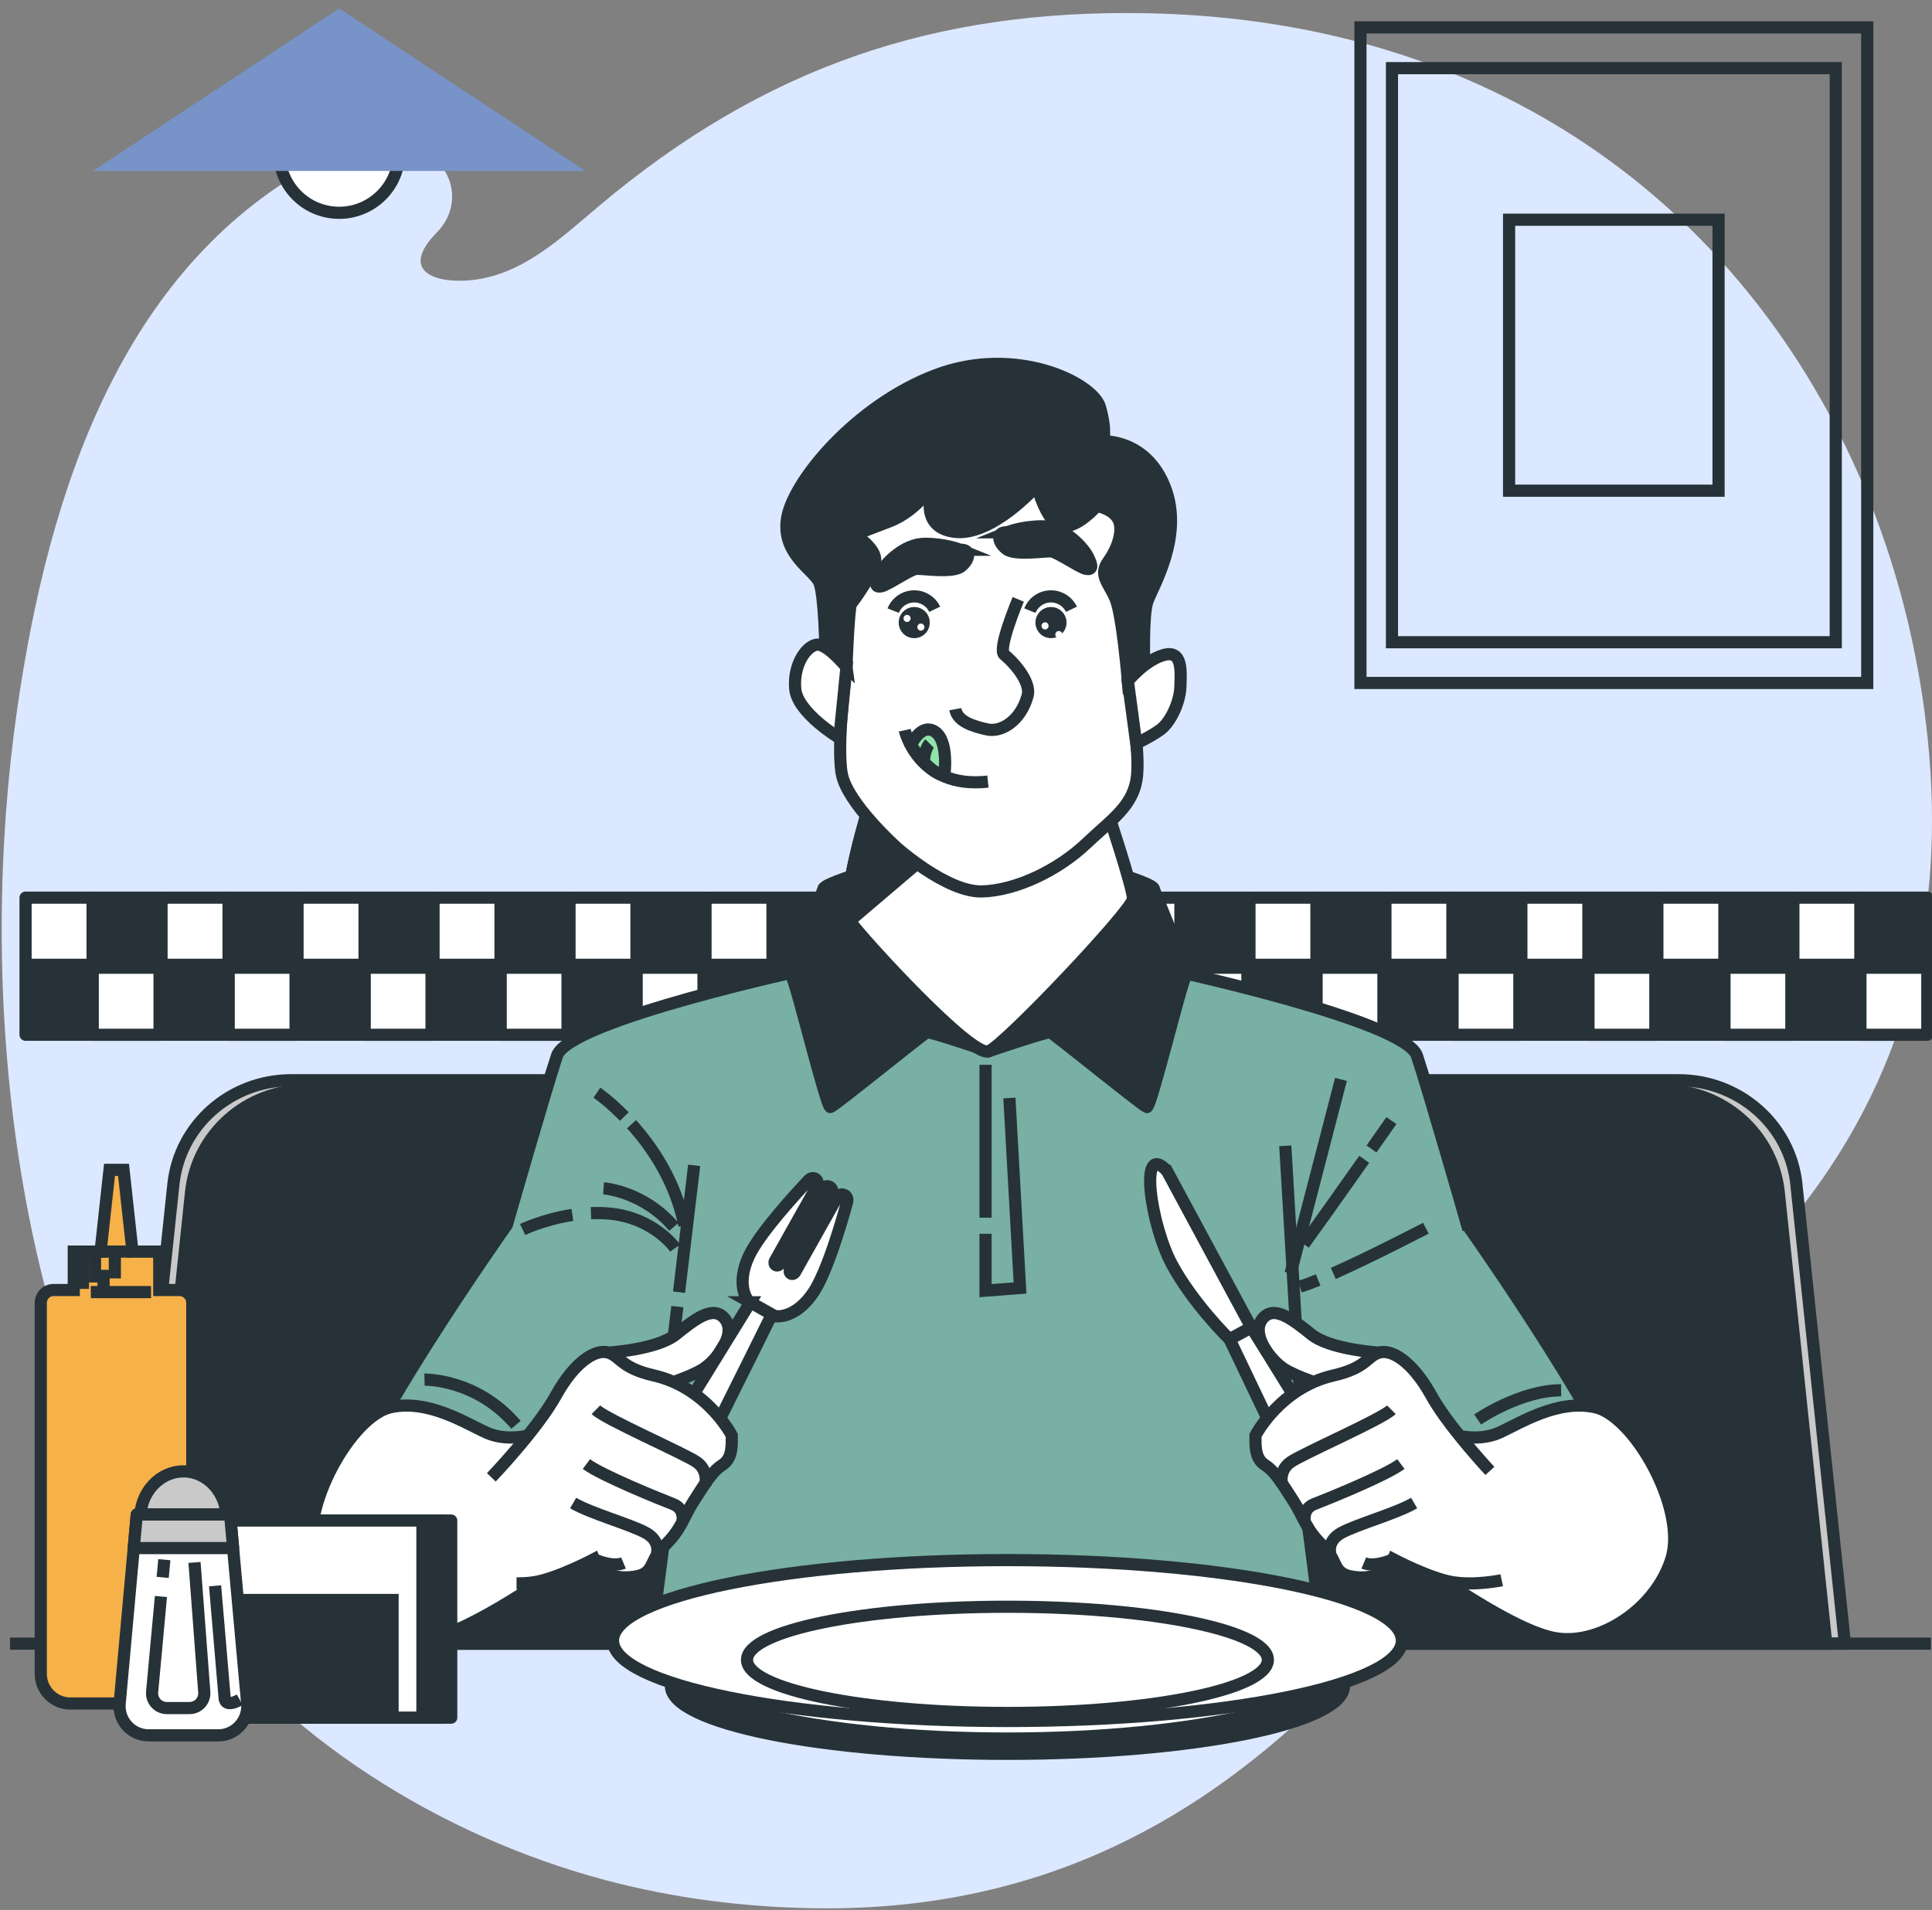 <svg width="178" height="176" viewBox="0 0 178 176" fill="none" xmlns="http://www.w3.org/2000/svg">
<rect x="0" y="0" width="178" height="176" fill="#808080" stroke="none"/>
<path d="M14.336 143.463C14.989 144.533 15.664 145.581 16.369 146.604C25.747 160.224 41.008 169.318 55.712 173.234C62.153 174.952 68.742 175.768 75.301 175.849C118.314 176.36 133.138 138.9 146.737 128.989C160.332 119.075 181.154 102.208 177.598 68.001C174.896 41.995 160.072 17.45 133.883 6.785C130.999 5.609 127.974 4.597 124.814 3.777C118.934 2.251 112.581 1.361 105.757 1.222C86.158 0.821 70.39 6.171 55.165 19.001C51.627 21.984 48.114 25.337 43.434 25.815C40.032 26.165 36.765 24.966 40.241 21.428C44.323 17.269 39.283 9.433 28.797 15.243C11.271 24.944 4.484 45.073 1.57 65.435C-2.008 90.429 0.843 121.326 14.339 143.459L14.336 143.463Z" fill="#DCE8FF"/>
<g clip-path="url(#clip0_513_3910)">
<path d="M36.698 14.965C37.187 11.95 35.143 9.109 32.134 8.62C29.124 8.13 26.289 10.178 25.8 13.193C25.312 16.208 27.355 19.049 30.365 19.538C33.374 20.027 36.21 17.98 36.698 14.965Z" fill="white" stroke="#263238" stroke-width="1.121" stroke-miterlimit="10"/>
<path d="M31.248 0.778L8.562 15.752H53.935L31.248 0.778Z" fill="#7793C7"/>
<path d="M177.568 82.719H171.398V88.905H177.568V82.719Z" fill="#263238" stroke="#263238" stroke-width="1.121" stroke-linecap="round" stroke-linejoin="round"/>
<path d="M177.568 89.173H171.398V95.355H177.568V89.173Z" fill="white" stroke="#263238" stroke-width="1.121" stroke-linecap="round" stroke-linejoin="round"/>
<path d="M165.228 95.351H171.398V89.169H165.228V95.351Z" fill="#263238" stroke="#263238" stroke-width="1.121" stroke-linecap="round" stroke-linejoin="round"/>
<path d="M165.228 88.904H171.398V82.719H165.228V88.904Z" fill="white" stroke="#263238" stroke-width="1.121" stroke-linecap="round" stroke-linejoin="round"/>
<path d="M165.041 82.719H158.871V88.905H165.041V82.719Z" fill="#263238" stroke="#263238" stroke-width="1.121" stroke-linecap="round" stroke-linejoin="round"/>
<path d="M165.041 89.173H158.871V95.355H165.041V89.173Z" fill="white" stroke="#263238" stroke-width="1.121" stroke-linecap="round" stroke-linejoin="round"/>
<path d="M152.697 95.351H158.871V89.169H152.697V95.351Z" fill="#263238" stroke="#263238" stroke-width="1.121" stroke-linecap="round" stroke-linejoin="round"/>
<path d="M152.697 88.904H158.871V82.719H152.697V88.904Z" fill="white" stroke="#263238" stroke-width="1.121" stroke-linecap="round" stroke-linejoin="round"/>
<path d="M152.51 82.719H146.34V88.905H152.51V82.719Z" fill="#263238" stroke="#263238" stroke-width="1.121" stroke-linecap="round" stroke-linejoin="round"/>
<path d="M152.51 89.173H146.34V95.355H152.51V89.173Z" fill="white" stroke="#263238" stroke-width="1.121" stroke-linecap="round" stroke-linejoin="round"/>
<path d="M140.167 95.351H146.34V89.169H140.167V95.351Z" fill="#263238" stroke="#263238" stroke-width="1.121" stroke-linecap="round" stroke-linejoin="round"/>
<path d="M140.167 88.904H146.34V82.719H140.167V88.904Z" fill="white" stroke="#263238" stroke-width="1.121" stroke-linecap="round" stroke-linejoin="round"/>
<path d="M139.983 82.719H133.813V88.905H139.983V82.719Z" fill="#263238" stroke="#263238" stroke-width="1.121" stroke-linecap="round" stroke-linejoin="round"/>
<path d="M139.983 89.173H133.813V95.355H139.983V89.173Z" fill="white" stroke="#263238" stroke-width="1.121" stroke-linecap="round" stroke-linejoin="round"/>
<path d="M127.643 95.351H133.813V89.169H127.643V95.351Z" fill="#263238" stroke="#263238" stroke-width="1.121" stroke-linecap="round" stroke-linejoin="round"/>
<path d="M127.643 88.904H133.813V82.719H127.643V88.904Z" fill="white" stroke="#263238" stroke-width="1.121" stroke-linecap="round" stroke-linejoin="round"/>
<path d="M127.459 82.719H121.286V88.905H127.459V82.719Z" fill="#263238" stroke="#263238" stroke-width="1.121" stroke-linecap="round" stroke-linejoin="round"/>
<path d="M127.459 89.173H121.286V95.355H127.459V89.173Z" fill="white" stroke="#263238" stroke-width="1.121" stroke-linecap="round" stroke-linejoin="round"/>
<path d="M115.116 95.351H121.286V89.169H115.116V95.351Z" fill="#263238" stroke="#263238" stroke-width="1.121" stroke-linecap="round" stroke-linejoin="round"/>
<path d="M115.116 88.904H121.286V82.719H115.116V88.904Z" fill="white" stroke="#263238" stroke-width="1.121" stroke-linecap="round" stroke-linejoin="round"/>
<path d="M114.925 82.719H108.755V88.905H114.925V82.719Z" fill="#263238" stroke="#263238" stroke-width="1.121" stroke-linecap="round" stroke-linejoin="round"/>
<path d="M114.925 89.173H108.755V95.355H114.925V89.173Z" fill="white" stroke="#263238" stroke-width="1.121" stroke-linecap="round" stroke-linejoin="round"/>
<path d="M102.585 95.351H108.755V89.169H102.585V95.351Z" fill="#263238" stroke="#263238" stroke-width="1.121" stroke-linecap="round" stroke-linejoin="round"/>
<path d="M102.585 88.904H108.755V82.719H102.585V88.904Z" fill="white" stroke="#263238" stroke-width="1.121" stroke-linecap="round" stroke-linejoin="round"/>
<path d="M102.399 82.719H96.229V88.905H102.399V82.719Z" fill="#263238" stroke="#263238" stroke-width="1.121" stroke-linecap="round" stroke-linejoin="round"/>
<path d="M102.399 89.173H96.229V95.355H102.399V89.173Z" fill="white" stroke="#263238" stroke-width="1.121" stroke-linecap="round" stroke-linejoin="round"/>
<path d="M90.059 95.351H96.229V89.169H90.059V95.351Z" fill="#263238" stroke="#263238" stroke-width="1.121" stroke-linecap="round" stroke-linejoin="round"/>
<path d="M90.059 88.904H96.229V82.719H90.059V88.904Z" fill="white" stroke="#263238" stroke-width="1.121" stroke-linecap="round" stroke-linejoin="round"/>
<path d="M89.868 82.719H83.698V88.905H89.868V82.719Z" fill="#263238" stroke="#263238" stroke-width="1.121" stroke-linecap="round" stroke-linejoin="round"/>
<path d="M89.868 89.173H83.698V95.355H89.868V89.173Z" fill="white" stroke="#263238" stroke-width="1.121" stroke-linecap="round" stroke-linejoin="round"/>
<path d="M77.524 95.351H83.698V89.169H77.524V95.351Z" fill="#263238" stroke="#263238" stroke-width="1.121" stroke-linecap="round" stroke-linejoin="round"/>
<path d="M77.524 88.904H83.698V82.719H77.524V88.904Z" fill="white" stroke="#263238" stroke-width="1.121" stroke-linecap="round" stroke-linejoin="round"/>
<path d="M77.341 82.719H71.171V88.905H77.341V82.719Z" fill="#263238" stroke="#263238" stroke-width="1.121" stroke-linecap="round" stroke-linejoin="round"/>
<path d="M77.341 89.173H71.171V95.355H77.341V89.173Z" fill="white" stroke="#263238" stroke-width="1.121" stroke-linecap="round" stroke-linejoin="round"/>
<path d="M65.001 95.351H71.171V89.169H65.001V95.351Z" fill="#263238" stroke="#263238" stroke-width="1.121" stroke-linecap="round" stroke-linejoin="round"/>
<path d="M65.001 88.904H71.171V82.719H65.001V88.904Z" fill="white" stroke="#263238" stroke-width="1.121" stroke-linecap="round" stroke-linejoin="round"/>
<path d="M64.814 82.719H58.64V88.905H64.814V82.719Z" fill="#263238" stroke="#263238" stroke-width="1.121" stroke-linecap="round" stroke-linejoin="round"/>
<path d="M64.814 89.173H58.64V95.355H64.814V89.173Z" fill="white" stroke="#263238" stroke-width="1.121" stroke-linecap="round" stroke-linejoin="round"/>
<path d="M52.471 95.351H58.64V89.169H52.471V95.351Z" fill="#263238" stroke="#263238" stroke-width="1.121" stroke-linecap="round" stroke-linejoin="round"/>
<path d="M52.471 88.904H58.64V82.719H52.471V88.904Z" fill="white" stroke="#263238" stroke-width="1.121" stroke-linecap="round" stroke-linejoin="round"/>
<path d="M52.287 82.719H46.113V88.905H52.287V82.719Z" fill="#263238" stroke="#263238" stroke-width="1.121" stroke-linecap="round" stroke-linejoin="round"/>
<path d="M52.287 89.173H46.113V95.355H52.287V89.173Z" fill="white" stroke="#263238" stroke-width="1.121" stroke-linecap="round" stroke-linejoin="round"/>
<path d="M39.943 95.351H46.113V89.169H39.943V95.351Z" fill="#263238" stroke="#263238" stroke-width="1.121" stroke-linecap="round" stroke-linejoin="round"/>
<path d="M39.943 88.904H46.113V82.719H39.943V88.904Z" fill="white" stroke="#263238" stroke-width="1.121" stroke-linecap="round" stroke-linejoin="round"/>
<path d="M39.756 82.719H33.586V88.905H39.756V82.719Z" fill="#263238" stroke="#263238" stroke-width="1.121" stroke-linecap="round" stroke-linejoin="round"/>
<path d="M39.756 89.173H33.586V95.355H39.756V89.173Z" fill="white" stroke="#263238" stroke-width="1.121" stroke-linecap="round" stroke-linejoin="round"/>
<path d="M27.412 95.351H33.586V89.169H27.412V95.351Z" fill="#263238" stroke="#263238" stroke-width="1.121" stroke-linecap="round" stroke-linejoin="round"/>
<path d="M27.412 88.904H33.586V82.719H27.412V88.904Z" fill="white" stroke="#263238" stroke-width="1.121" stroke-linecap="round" stroke-linejoin="round"/>
<path d="M27.229 82.719H21.056V88.905H27.229V82.719Z" fill="#263238" stroke="#263238" stroke-width="1.121" stroke-linecap="round" stroke-linejoin="round"/>
<path d="M27.229 89.173H21.056V95.355H27.229V89.173Z" fill="white" stroke="#263238" stroke-width="1.121" stroke-linecap="round" stroke-linejoin="round"/>
<path d="M14.882 95.351H21.056V89.169H14.882V95.351Z" fill="#263238" stroke="#263238" stroke-width="1.121" stroke-linecap="round" stroke-linejoin="round"/>
<path d="M14.882 88.904H21.056V82.719H14.882V88.904Z" fill="white" stroke="#263238" stroke-width="1.121" stroke-linecap="round" stroke-linejoin="round"/>
<path d="M14.699 82.719H8.529V88.905H14.699V82.719Z" fill="#263238" stroke="#263238" stroke-width="1.121" stroke-linecap="round" stroke-linejoin="round"/>
<path d="M14.699 89.173H8.529V95.355H14.699V89.173Z" fill="white" stroke="#263238" stroke-width="1.121" stroke-linecap="round" stroke-linejoin="round"/>
<path d="M2.355 95.351H8.529V89.169H2.355L2.355 95.351Z" fill="#263238" stroke="#263238" stroke-width="1.121" stroke-linecap="round" stroke-linejoin="round"/>
<path d="M2.355 88.904H8.529V82.719H2.355L2.355 88.904Z" fill="white" stroke="#263238" stroke-width="1.121" stroke-linecap="round" stroke-linejoin="round"/>
<path d="M165.507 109.126C164.931 103.68 160.247 99.543 154.654 99.543H26.829C21.239 99.543 16.552 103.68 15.976 109.126L11.502 151.463H169.977L165.503 109.126H165.507Z" fill="#C9C9C9" stroke="#263238" stroke-width="1.121" stroke-linecap="round" stroke-linejoin="round"/>
<path d="M163.881 109.865C163.32 104.514 158.735 100.451 153.266 100.451H28.217C22.748 100.451 18.164 104.518 17.602 109.865L13.227 151.462H168.256L163.881 109.865Z" fill="#263238" stroke="#263238" stroke-width="1.121" stroke-miterlimit="10"/>
<path d="M172.033 2.525H125.342V62.935H172.033V2.525Z" stroke="#263238" stroke-width="1.121" stroke-miterlimit="10"/>
<path d="M169.133 6.28H128.245V59.181H169.133V6.28Z" stroke="#263238" stroke-width="1.121" stroke-miterlimit="10"/>
<path d="M158.335 20.246H139.036V45.218H158.335V20.246Z" stroke="#263238" stroke-width="1.121" stroke-miterlimit="10"/>
<path d="M0.927 151.463H177.898" stroke="#263238" stroke-width="1.121" stroke-miterlimit="10"/>
<path d="M135.164 112.869C135.164 112.869 131.64 100.572 130.546 97.285C129.453 93.997 107.214 89.25 107.214 89.25L90.932 86.084L74.65 89.25C74.65 89.25 52.411 93.997 51.318 97.285C50.224 100.572 46.7 112.869 46.7 112.869C46.7 112.869 31.876 133.811 31.633 139.165C31.391 144.523 44.638 142.938 48.282 142.332C51.927 141.721 61.404 140.21 61.404 140.21L59.947 151.462H121.921L120.464 140.21C120.464 140.21 129.941 141.721 133.585 142.332C137.23 142.942 150.476 144.523 150.234 139.165C149.992 133.808 135.167 112.869 135.167 112.869H135.164Z" fill="#78B0A3" stroke="#263238" stroke-width="1.121" stroke-miterlimit="10"/>
<path d="M62.406 120.404L61.767 125.773" stroke="#263238" stroke-width="1.121" stroke-miterlimit="10"/>
<path d="M63.955 107.39L62.563 119.077" stroke="#263238" stroke-width="1.121" stroke-miterlimit="10"/>
<path d="M118.416 105.588L119.884 130.439" stroke="#263238" stroke-width="1.121" stroke-miterlimit="10"/>
<path d="M123.547 99.466L118.904 117.341" stroke="#263238" stroke-width="1.121" stroke-miterlimit="10"/>
<path d="M125.687 106.831C123.969 109.269 121.723 112.447 120.126 114.646" stroke="#263238" stroke-width="1.121" stroke-miterlimit="10"/>
<path d="M128.193 103.261C128.193 103.261 127.448 104.331 126.362 105.875" stroke="#263238" stroke-width="1.121" stroke-miterlimit="10"/>
<path d="M121.443 117.947C120.783 118.219 120.207 118.433 119.762 118.561" stroke="#263238" stroke-width="1.121" stroke-miterlimit="10"/>
<path d="M131.368 113.178C131.368 113.178 126.516 115.712 122.842 117.348" stroke="#263238" stroke-width="1.121" stroke-miterlimit="10"/>
<path d="M136.136 130.807C136.136 130.807 140.045 128.115 143.833 128.115" stroke="#263238" stroke-width="1.121" stroke-miterlimit="10"/>
<path d="M57.52 102.889C56.107 101.447 54.995 100.69 54.995 100.69" stroke="#263238" stroke-width="1.121" stroke-miterlimit="10"/>
<path d="M63.059 112.931C62.229 108.835 60.064 105.676 58.185 103.595" stroke="#263238" stroke-width="1.121" stroke-miterlimit="10"/>
<path d="M55.608 109.504C55.608 109.504 59.275 109.751 62.086 113.053" stroke="#263238" stroke-width="1.121" stroke-miterlimit="10"/>
<path d="M54.448 111.792C54.984 111.77 55.538 111.781 56.096 111.828C60.251 112.196 62.207 115.013 62.207 115.013" stroke="#263238" stroke-width="1.121" stroke-miterlimit="10"/>
<path d="M48.154 113.3C48.154 113.3 50.102 112.355 52.738 111.957" stroke="#263238" stroke-width="1.121" stroke-miterlimit="10"/>
<path d="M39.11 127.133C39.11 127.133 43.874 127.012 47.541 131.296" stroke="#263238" stroke-width="1.121" stroke-miterlimit="10"/>
<path d="M90.799 113.693V118.933L93.978 118.687L92.998 101.179" stroke="#263238" stroke-width="1.121" stroke-miterlimit="10"/>
<path d="M90.799 98.12V112.211" stroke="#263238" stroke-width="1.121" stroke-miterlimit="10"/>
<path d="M133.332 132.032C133.332 132.032 135.898 133.01 138.097 132.032C140.035 131.168 143.452 128.925 146.946 129.671C150.561 130.44 155.439 139.037 153.982 143.663C152.525 148.289 147.43 151.584 143.422 150.977C139.414 150.371 131.879 144.766 130.785 144.281C129.691 143.796 132.239 132.278 133.332 132.032Z" fill="white" stroke="#263238" stroke-width="1.121" stroke-miterlimit="10"/>
<path d="M127.052 124.644C127.052 124.644 122.586 124.38 120.835 122.978C119.084 121.574 117.333 120.173 116.28 121.574C115.23 122.978 117.069 125.347 118.295 126.137C119.521 126.928 122.149 127.715 122.149 127.715L127.842 126.663C127.842 126.663 128.018 124.909 127.052 124.644Z" fill="white" stroke="#263238" stroke-width="1.121" stroke-miterlimit="10"/>
<path d="M107.511 107.894L115.289 122.331L113.285 123.416C113.285 123.416 109.93 120.147 107.974 116.517C106.018 112.888 104.872 105.033 107.508 107.894H107.511Z" fill="white" stroke="#263238" stroke-width="1.121" stroke-miterlimit="10"/>
<path d="M113.285 123.412C113.285 123.412 120.75 139.114 120.996 139.383C121.239 139.651 122.872 140.464 123.679 139.927C124.487 139.39 124.527 138.173 124.549 137.662C124.571 137.151 115.293 122.327 115.293 122.327L113.289 123.412H113.285Z" fill="white" stroke="#263238" stroke-width="1.121" stroke-miterlimit="10"/>
<path d="M137.267 135.544C136.067 134.238 133.226 131.046 131.868 128.594C130.117 125.435 128.19 124.295 127.052 124.644C125.914 124.994 125.914 126.049 122.85 126.751C117.909 127.884 115.67 132.278 115.67 132.278C115.67 133.157 115.582 134.385 116.548 135C117.509 135.614 118.21 136.842 119.176 138.335C120.137 139.828 120.313 140.968 121.892 142.457C123.466 143.95 122.593 145.178 125.133 145.351C127.672 145.528 128.373 143.685 128.373 143.685C128.373 143.685 131.703 145.439 133.802 145.792C135.905 146.142 138.357 145.616 138.357 145.616" fill="white"/>
<path d="M137.267 135.544C136.067 134.238 133.226 131.046 131.868 128.594C130.117 125.435 128.19 124.295 127.052 124.644C125.914 124.994 125.914 126.049 122.85 126.751C117.909 127.884 115.67 132.278 115.67 132.278C115.67 133.157 115.582 134.385 116.548 135C117.509 135.614 118.21 136.842 119.176 138.335C120.137 139.828 120.313 140.968 121.892 142.457C123.466 143.95 122.593 145.178 125.133 145.351C127.672 145.528 128.373 143.685 128.373 143.685C128.373 143.685 131.703 145.439 133.802 145.792C135.905 146.142 138.357 145.616 138.357 145.616" stroke="#263238" stroke-width="1.121" stroke-miterlimit="10"/>
<path d="M118.118 136.838C118.118 136.838 117.77 135.521 118.908 134.731C120.045 133.94 127.313 130.781 128.19 129.906" stroke="#263238" stroke-width="1.121" stroke-miterlimit="10"/>
<path d="M120.222 140.173C120.222 140.173 119.958 139.033 121.099 138.596C122.237 138.158 127.665 135.963 129.067 134.911" stroke="#263238" stroke-width="1.121" stroke-miterlimit="10"/>
<path d="M122.585 143.244C122.585 143.244 122.148 142.016 123.635 141.225C125.125 140.434 128.626 139.471 130.289 138.504" stroke="#263238" stroke-width="1.121" stroke-miterlimit="10"/>
<path d="M128.366 143.682C128.366 143.682 126.704 144.472 125.65 144.031" stroke="#263238" stroke-width="1.121" stroke-miterlimit="10"/>
<path d="M49.619 132.032C49.619 132.032 47.053 133.01 44.855 132.032C42.917 131.168 39.499 128.925 36.005 129.671C32.39 130.44 27.512 139.037 28.969 143.663C30.426 148.289 35.521 151.584 39.529 150.977C43.541 150.367 51.072 144.766 52.166 144.281C53.26 143.796 50.712 132.278 49.619 132.032Z" fill="white" stroke="#263238" stroke-width="1.121" stroke-miterlimit="10"/>
<path d="M56.041 124.644C56.041 124.644 60.508 124.38 62.259 122.979C64.01 121.574 65.761 120.173 66.814 121.574C67.867 122.975 66.025 125.347 64.799 126.137C63.573 126.928 60.945 127.715 60.945 127.715L55.252 126.663C55.252 126.663 55.076 124.909 56.041 124.644Z" fill="white" stroke="#263238" stroke-width="1.121" stroke-miterlimit="10"/>
<path d="M77.844 110.156L77.785 110.122C77.558 109.994 77.253 110.1 77.106 110.361L73.249 117.231C73.168 117.374 72.999 117.437 72.871 117.363C72.746 117.293 72.709 117.117 72.79 116.973L76.614 110.167C76.779 109.872 76.706 109.516 76.449 109.369C76.192 109.221 75.847 109.347 75.682 109.641L71.858 116.451C71.777 116.594 71.608 116.657 71.479 116.583C71.355 116.514 71.318 116.337 71.399 116.194L75.256 109.324C75.403 109.063 75.337 108.747 75.109 108.618C74.926 108.515 74.687 108.56 74.522 108.736C73.505 109.806 70 113.583 68.991 115.76C67.809 118.315 68.822 119.694 68.822 119.694L69.751 121.368L71.663 121.294C71.663 121.294 73.362 121.445 74.93 119.11C76.266 117.117 77.668 112.156 78.053 110.729C78.115 110.498 78.031 110.27 77.847 110.163L77.844 110.156Z" fill="white" stroke="#263238" stroke-width="1.121" stroke-miterlimit="10"/>
<path d="M69.13 120.007C69.13 120.007 58.145 137.772 58.049 138.121C57.954 138.471 58.141 140.287 59.022 140.684C59.903 141.081 60.952 140.464 61.397 140.21C61.841 139.956 71.112 121.125 71.112 121.125L69.126 120.007H69.13Z" fill="white" stroke="#263238" stroke-width="1.121" stroke-miterlimit="10"/>
<path d="M45.269 136.136C45.269 136.136 49.472 131.749 51.222 128.59C52.973 125.431 54.9 124.291 56.038 124.64C57.176 124.99 57.176 126.045 60.24 126.748C65.181 127.88 67.42 132.275 67.42 132.275C67.42 133.153 67.508 134.382 66.543 134.996C65.581 135.61 64.88 136.838 63.914 138.331C62.949 139.824 62.777 140.964 61.199 142.453C59.624 143.946 60.497 145.174 57.958 145.347C55.418 145.524 54.717 143.681 54.717 143.681C54.717 143.681 51.388 145.436 49.288 145.789C48.778 145.873 48.187 145.91 47.589 145.91" fill="white"/>
<path d="M45.269 136.136C45.269 136.136 49.472 131.749 51.222 128.59C52.973 125.431 54.9 124.291 56.038 124.64C57.176 124.99 57.176 126.045 60.24 126.748C65.181 127.88 67.42 132.275 67.42 132.275C67.42 133.153 67.508 134.382 66.543 134.996C65.581 135.61 64.88 136.838 63.914 138.331C62.949 139.824 62.777 140.964 61.199 142.453C59.624 143.946 60.497 145.174 57.958 145.347C55.418 145.524 54.717 143.681 54.717 143.681C54.717 143.681 51.388 145.436 49.288 145.789C48.778 145.873 48.187 145.91 47.589 145.91" stroke="#263238" stroke-width="1.121" stroke-miterlimit="10"/>
<path d="M64.975 136.838C64.975 136.838 65.324 135.521 64.186 134.731C63.048 133.94 55.781 130.781 54.904 129.906" stroke="#263238" stroke-width="1.121" stroke-miterlimit="10"/>
<path d="M62.872 140.173C62.872 140.173 63.136 139.033 61.995 138.596C60.857 138.158 55.429 135.963 54.027 134.911" stroke="#263238" stroke-width="1.121" stroke-miterlimit="10"/>
<path d="M60.508 143.244C60.508 143.244 60.945 142.016 59.459 141.225C57.972 140.435 54.467 139.471 52.804 138.504" stroke="#263238" stroke-width="1.121" stroke-miterlimit="10"/>
<path d="M54.727 143.682C54.727 143.682 56.39 144.472 57.444 144.031" stroke="#263238" stroke-width="1.121" stroke-miterlimit="10"/>
<path d="M106.308 81.895C106.216 81.436 102.457 80.332 102.457 80.332L91.087 79.045L79.716 80.332C79.716 80.332 75.957 81.436 75.865 81.895C75.774 82.355 72.566 89.614 72.933 89.978C73.3 90.346 76.141 102.106 76.508 102.014C76.875 101.922 85.126 95.214 85.401 95.122C85.676 95.031 91.087 96.869 91.087 96.869C91.087 96.869 96.497 95.031 96.772 95.122C97.047 95.214 105.298 101.922 105.665 102.014C106.032 102.106 108.873 90.346 109.24 89.978C109.607 89.61 106.399 82.351 106.308 81.895Z" fill="#263238" stroke="#263238" stroke-width="1.121" stroke-miterlimit="10"/>
<path d="M80.086 74.18C80.086 74.18 77.246 83.366 78.343 84.929C79.444 86.492 89.53 97.516 91.09 96.873C92.65 96.229 104.384 83.826 104.384 82.818C104.384 81.811 101.998 74.644 101.998 74.644L80.083 74.184L80.086 74.18Z" fill="white" stroke="#263238" stroke-width="1.121" stroke-miterlimit="10"/>
<path d="M78.299 84.848L85.222 78.957L83.185 74.247L80.087 74.18C80.087 74.18 77.331 83.087 78.299 84.848Z" fill="#263238" stroke="#263238" stroke-width="1.121" stroke-miterlimit="10"/>
<path d="M77.983 61.475C77.983 61.475 77.051 68.58 77.554 71.309C78.057 74.037 82.641 78.126 82.641 78.126C82.641 78.126 87.225 82.215 90.448 82.146C93.67 82.072 97.539 80.138 100.046 77.766C102.553 75.398 104.56 74.177 104.773 71.309C104.986 68.44 103.914 62.77 103.914 62.77C103.914 62.77 104.56 56.096 104.56 52.293C104.56 48.491 104.847 46.84 100.479 44.185C96.108 41.53 88.157 42.39 83.933 43.468C79.708 44.545 76.269 48.421 76.555 50.859C76.842 53.301 77.987 61.479 77.987 61.479L77.983 61.475Z" fill="white" stroke="#263238" stroke-width="1.121" stroke-miterlimit="10"/>
<path d="M86.15 44.394C86.15 44.394 84.575 47.049 81.925 48.053C79.275 49.057 78.772 49.274 78.772 49.274C78.772 49.274 80.563 50.421 80.633 51.499C80.706 52.576 78.629 55.375 78.412 55.661C78.196 55.948 77.983 61.475 77.983 61.475C77.41 61.402 76.049 60.041 76.049 60.041C76.049 60.041 75.975 54.801 75.476 53.654C74.973 52.506 71.894 50.999 72.54 47.627C73.186 44.255 78.842 37.363 86.223 34.565C93.6 31.766 100.692 35.282 101.338 37.507C101.984 39.731 101.624 40.665 101.624 40.665C101.624 40.665 105.636 40.449 107.353 44.971C109.071 49.495 106.135 54.157 105.705 55.448C105.276 56.739 105.419 61.262 105.419 61.262L103.914 62.77C103.914 62.77 103.411 56.669 102.769 55.161C102.123 53.654 101.194 53.006 102.123 51.716C103.055 50.425 103.554 48.7 102.982 47.77C102.409 46.836 101.048 46.623 101.048 46.623C101.048 46.623 99.33 48.63 97.895 48.487C96.463 48.344 95.531 44.755 95.531 44.755C95.531 44.755 91.306 49.565 87.794 48.987C84.285 48.413 86.146 44.394 86.146 44.394H86.15Z" fill="#263238" stroke="#263238" stroke-width="1.121" stroke-miterlimit="10"/>
<path d="M93.814 55.232C93.814 55.232 91.879 59.825 92.525 60.328C93.171 60.832 95.058 62.759 94.672 64.131C94.023 66.462 92.235 67.503 90.947 67.216C89.659 66.929 88.224 66.499 88.011 65.352" stroke="#263238" stroke-width="1.121" stroke-miterlimit="10"/>
<path d="M83.356 67.289C83.356 67.289 84.575 72.743 91.02 72.025" stroke="#263238" stroke-width="1.121" stroke-miterlimit="10"/>
<path d="M83.929 68.654C83.929 68.654 84.862 66.572 86.15 67.433C87.438 68.293 87.009 71.452 87.009 71.452C87.009 71.452 85.72 71.452 83.929 68.654Z" fill="#92E3A9" stroke="#263238" stroke-width="1.121" stroke-miterlimit="10"/>
<path d="M85.118 70.161C85.118 70.161 85.173 69.003 85.654 68.521" stroke="#263238" stroke-width="1.121" stroke-miterlimit="10"/>
<path d="M82.292 56.269C82.6 55.5 83.353 54.956 84.234 54.956C85.063 54.956 85.783 55.441 86.12 56.144" stroke="#263238" stroke-width="1.121" stroke-miterlimit="10"/>
<path d="M85.662 57.372C85.662 58.162 85.023 58.806 84.23 58.806C83.437 58.806 82.799 58.166 82.799 57.372C82.799 56.577 83.437 55.938 84.23 55.938C85.023 55.938 85.662 56.577 85.662 57.372Z" fill="#263238"/>
<path d="M83.57 57.313C83.75 57.313 83.896 57.167 83.896 56.986C83.896 56.805 83.75 56.659 83.57 56.659C83.389 56.659 83.243 56.805 83.243 56.986C83.243 57.167 83.389 57.313 83.57 57.313Z" fill="white"/>
<path d="M84.843 58.115C85.024 58.115 85.17 57.968 85.17 57.787C85.17 57.607 85.024 57.46 84.843 57.46C84.663 57.46 84.517 57.607 84.517 57.787C84.517 57.968 84.663 58.115 84.843 58.115Z" fill="white"/>
<path d="M94.889 56.269C95.198 55.5 95.95 54.956 96.831 54.956C97.66 54.956 98.38 55.441 98.717 56.144" stroke="#263238" stroke-width="1.121" stroke-miterlimit="10"/>
<path d="M98.262 57.372C98.262 58.162 97.623 58.806 96.831 58.806C96.038 58.806 95.399 58.166 95.399 57.372C95.399 56.577 96.038 55.938 96.831 55.938C97.623 55.938 98.262 56.577 98.262 57.372Z" fill="#263238"/>
<path d="M96.283 58.001C96.464 58.001 96.61 57.854 96.61 57.673C96.61 57.493 96.464 57.346 96.283 57.346C96.103 57.346 95.957 57.493 95.957 57.673C95.957 57.854 96.103 58.001 96.283 58.001Z" fill="white"/>
<path d="M97.553 58.802C97.734 58.802 97.88 58.656 97.88 58.475C97.88 58.294 97.734 58.148 97.553 58.148C97.373 58.148 97.227 58.294 97.227 58.475C97.227 58.656 97.373 58.802 97.553 58.802Z" fill="white"/>
<path d="M88.473 50.66C88.473 50.66 87.119 50.109 85.21 50.109C83.302 50.109 81.547 51.918 81.044 52.874C80.542 53.83 80.644 54.132 81.195 54.033C81.746 53.933 83.856 52.473 84.406 52.422C84.957 52.37 87.721 52.823 88.521 52.22C89.325 51.617 89.523 50.609 88.47 50.66H88.473Z" fill="#263238" stroke="#263238" stroke-width="1.121" stroke-miterlimit="10"/>
<path d="M92.786 49.05C92.786 49.05 94.14 48.498 96.049 48.498C97.957 48.498 99.712 50.308 100.215 51.264C100.717 52.22 100.615 52.521 100.064 52.422C99.513 52.323 97.403 50.863 96.853 50.811C96.302 50.76 93.538 51.212 92.738 50.609C91.934 50.006 91.736 48.998 92.789 49.05H92.786Z" fill="#263238" stroke="#263238" stroke-width="1.121" stroke-miterlimit="10"/>
<path d="M77.983 61.475C77.983 61.475 76.177 59.258 75.223 59.409C74.269 59.559 73.065 61.269 73.267 63.483C73.469 65.697 77.334 68.01 77.334 68.01L77.987 61.475H77.983Z" fill="white" stroke="#263238" stroke-width="1.121" stroke-miterlimit="10"/>
<path d="M103.914 62.766C103.914 62.766 105.438 60.865 107.196 60.365C108.954 59.861 108.803 61.773 108.752 63.281C108.7 64.789 107.798 66.602 106.895 67.252C105.992 67.903 104.685 68.51 104.685 68.51L103.914 62.766Z" fill="white" stroke="#263238" stroke-width="1.121" stroke-miterlimit="10"/>
<path d="M14.673 118.874V115.337H12.207L11.381 107.802H10.089L9.263 115.337H6.796V118.874H4.939C4.286 118.874 3.757 119.404 3.757 120.059V154.246C3.757 155.758 4.98 156.979 6.484 156.979H14.989C16.497 156.979 17.716 155.754 17.716 154.246V120.059C17.716 119.404 17.187 118.874 16.534 118.874H14.677H14.673Z" fill="#F7B149" stroke="#263238" stroke-width="1.121" stroke-miterlimit="10"/>
<path d="M7.637 115.554V118.772" stroke="#263238" stroke-width="1.121" stroke-miterlimit="10"/>
<path d="M8.367 119.066H13.917" stroke="#263238" stroke-width="1.121" stroke-miterlimit="10"/>
<path d="M9.263 115.333H12.207" stroke="#263238" stroke-width="1.121" stroke-miterlimit="10"/>
<path d="M8.752 115.388V118.179" stroke="#263238" stroke-width="1.121" stroke-miterlimit="10"/>
<path d="M9.542 117.014V119.014" stroke="#263238" stroke-width="1.121" stroke-miterlimit="10"/>
<path d="M10.581 115.348V117.805" stroke="#263238" stroke-width="1.121" stroke-miterlimit="10"/>
<path d="M41.573 140.118H19.176V158.28H41.573V140.118Z" fill="white" stroke="#263238" stroke-width="1.121" stroke-linecap="round" stroke-linejoin="round"/>
<path d="M40.689 140.118H18.292V158.28H40.689V140.118Z" fill="white" stroke="#263238" stroke-width="1.121" stroke-linecap="round" stroke-linejoin="round"/>
<path d="M39.804 140.118H17.408V158.28H39.804V140.118Z" fill="white" stroke="#263238" stroke-width="1.121" stroke-linecap="round" stroke-linejoin="round"/>
<path d="M38.919 140.118H16.523V158.28H38.919V140.118Z" fill="white" stroke="#263238" stroke-width="1.121" stroke-linecap="round" stroke-linejoin="round"/>
<path d="M36.728 146.877H19.977V158.284H36.728V146.877Z" fill="#263238"/>
<path d="M16.901 144.251C19.101 144.251 20.883 142.312 20.883 139.919C20.883 137.527 19.101 135.588 16.901 135.588C14.702 135.588 12.919 137.527 12.919 139.919C12.919 142.312 14.702 144.251 16.901 144.251Z" fill="#C9C9C9" stroke="#263238" stroke-width="1.121" stroke-linecap="round" stroke-linejoin="round"/>
<path d="M21.199 139.563H12.603L11.025 156.982C10.882 158.556 12.118 159.913 13.697 159.913H20.102C21.68 159.913 22.917 158.556 22.774 156.982L21.195 139.563H21.199Z" fill="white" stroke="#263238" stroke-width="1.121" stroke-linecap="round" stroke-linejoin="round"/>
<path d="M14.827 147.116L14.016 155.908C13.942 156.706 14.57 157.398 15.37 157.398H17.462C18.255 157.398 18.879 156.721 18.82 155.93L17.921 143.979" stroke="#263238" stroke-width="1.121" stroke-miterlimit="10"/>
<path d="M15.139 143.725L14.988 145.358" stroke="#263238" stroke-width="1.121" stroke-miterlimit="10"/>
<path d="M19.815 146.131L20.7 156.512C20.7 156.512 20.7 157.398 22.091 156.637" stroke="#263238" stroke-width="1.121" stroke-miterlimit="10"/>
<path d="M21.478 142.655L21.199 139.563H12.603L12.32 142.655H21.478Z" fill="#C9C9C9" stroke="#263238" stroke-width="1.121" stroke-linecap="round" stroke-linejoin="round"/>
<path d="M92.819 161.616C109.944 161.616 123.826 158.814 123.826 155.357C123.826 151.9 109.944 149.098 92.819 149.098C75.694 149.098 61.812 151.9 61.812 155.357C61.812 158.814 75.694 161.616 92.819 161.616Z" fill="#263238" stroke="#263238" stroke-width="1.121" stroke-miterlimit="10"/>
<path d="M92.819 160.207C110.268 160.207 124.414 156.888 124.414 152.794C124.414 148.699 110.268 145.38 92.819 145.38C75.37 145.38 61.224 148.699 61.224 152.794C61.224 156.888 75.37 160.207 92.819 160.207Z" fill="white" stroke="#263238" stroke-width="1.121" stroke-miterlimit="10"/>
<path d="M92.819 158.589C112.889 158.589 129.159 155.27 129.159 151.176C129.159 147.082 112.889 143.762 92.819 143.762C72.749 143.762 56.478 147.082 56.478 151.176C56.478 155.27 72.749 158.589 92.819 158.589Z" fill="white" stroke="#263238" stroke-width="1.121" stroke-miterlimit="10"/>
<path d="M92.819 157.85C106.07 157.85 116.812 155.658 116.812 152.955C116.812 150.252 106.07 148.061 92.819 148.061C79.568 148.061 68.826 150.252 68.826 152.955C68.826 155.658 79.568 157.85 92.819 157.85Z" fill="white" stroke="#263238" stroke-width="1.121" stroke-miterlimit="10"/>
</g>
<defs>
<clipPath id="clip0_513_3910">
<rect width="177.841" height="175.469" fill="white" transform="translate(0.157 0.41)"/>
</clipPath>
</defs>
</svg>
